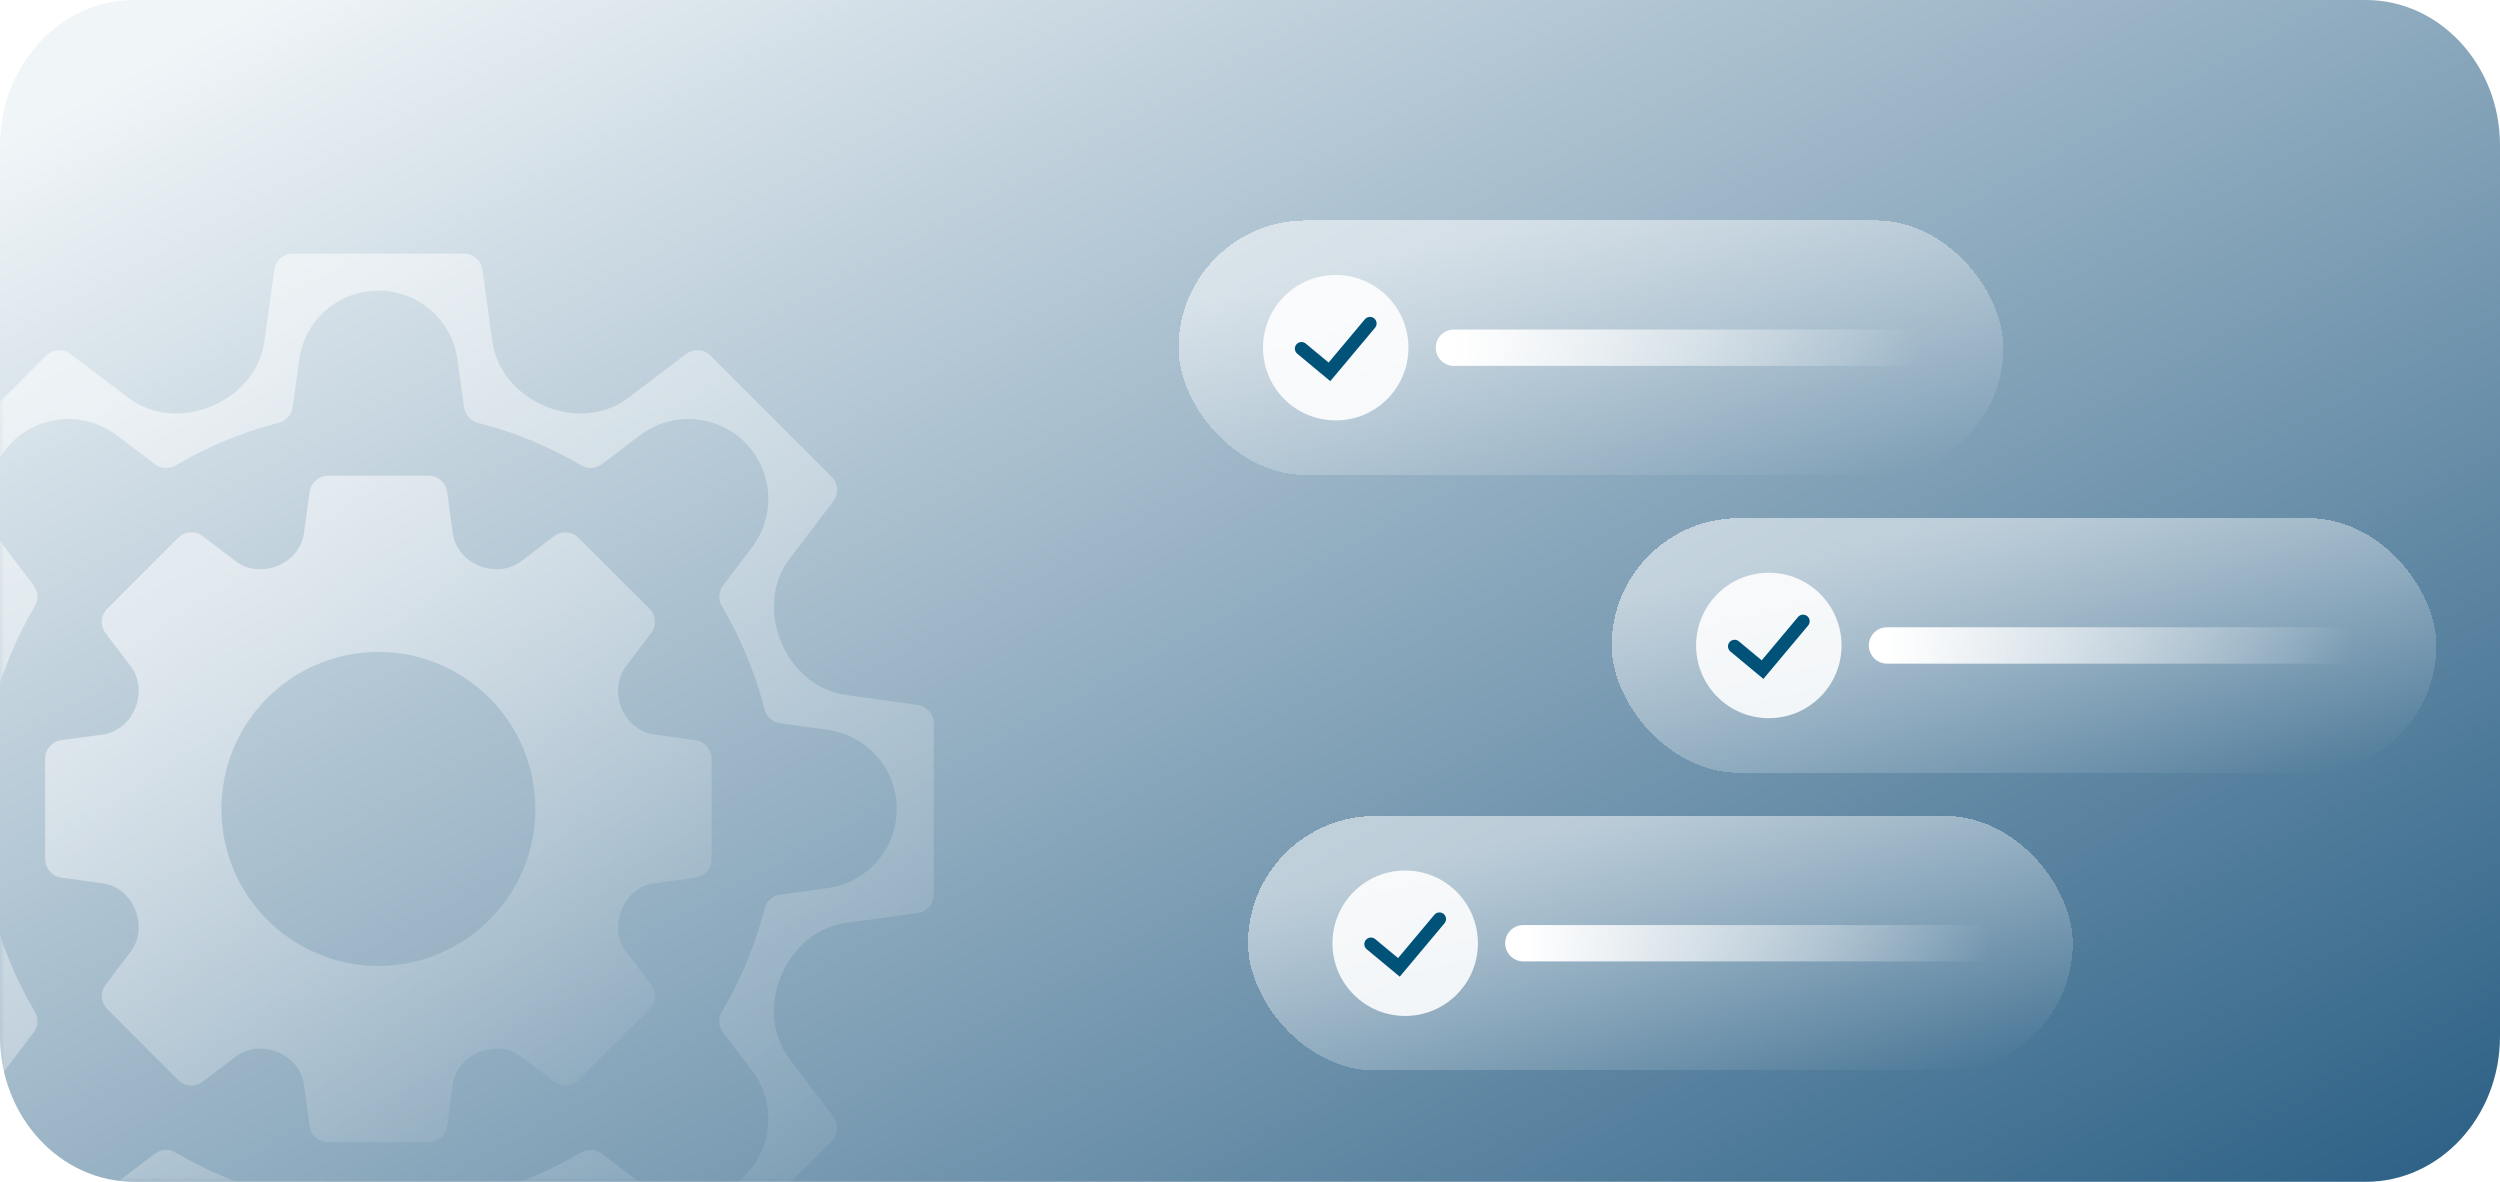 <svg width="275" height="130" viewBox="0 0 275 130" fill="none" xmlns="http://www.w3.org/2000/svg">
<path d="M0 16C0 7.163 6.611 0 14.765 0H260.235C268.389 0 275 7.163 275 16V114C275 122.837 268.389 130 260.235 130H14.765C6.611 130 0 122.837 0 114V16Z" fill="url(#paint0_linear_1312_16252)"/>
<mask id="mask0_1312_16252" style="mask-type:alpha" maskUnits="userSpaceOnUse" x="0" y="0" width="275" height="130">
<path d="M0 13.665C0 6.118 6.118 0 13.665 0H261.335C268.882 0 275 6.118 275 13.665V116.335C275 123.882 268.882 130 261.335 130H13.665C6.118 130 0 123.882 0 116.335V13.665Z" fill="white"/>
</mask>
<g mask="url(#mask0_1312_16252)">
<g filter="url(#filter0_di_1312_16252)">
<rect x="126.641" y="18.246" width="90.721" height="28" rx="14" fill="url(#paint1_linear_1312_16252)" shape-rendering="crispEdges"/>
<circle opacity="0.88" cx="143.93" cy="32.246" r="8" fill="white"/>
<path d="M140.164 32.35L143.24 34.904L147.697 29.586" stroke="#005278" stroke-width="1.455" stroke-linecap="round"/>
<path d="M156.93 32.246H208.07" stroke="url(#paint2_linear_1312_16252)" stroke-width="4" stroke-linecap="round"/>
</g>
<path d="M6.72 96.537L11.315 97.169C12.934 97.392 14.25 98.54 14.87 100.052C15.496 101.577 15.387 103.346 14.39 104.66L11.607 108.327C10.996 109.142 11.078 110.262 11.79 110.995L19.61 118.814C20.323 119.527 21.463 119.609 22.278 118.998L25.945 116.215C27.259 115.218 29.027 115.109 30.553 115.735C32.065 116.355 33.213 117.67 33.435 119.29L34.068 123.885C34.211 124.883 35.086 125.636 36.084 125.636H47.162C48.159 125.636 49.035 124.883 49.178 123.885L49.81 119.29C50.033 117.67 51.181 116.355 52.693 115.735C54.218 115.109 55.987 115.218 57.3 116.215L60.968 118.998C61.782 119.609 62.923 119.527 63.636 118.814L71.455 110.995C72.168 110.262 72.249 109.142 71.638 108.327L68.855 104.66C67.859 103.346 67.749 101.577 68.375 100.052C68.996 98.54 70.311 97.392 71.93 97.169L76.525 96.537C77.523 96.394 78.277 95.519 78.277 94.521V83.443C78.277 82.445 77.523 81.57 76.525 81.427L71.93 80.795C70.311 80.572 68.996 79.424 68.375 77.912C67.749 76.387 67.859 74.618 68.855 73.305L71.638 69.637C72.249 68.822 72.168 67.702 71.455 66.969L63.636 59.15C62.923 58.437 61.782 58.356 60.968 58.967L57.3 61.749C55.987 62.746 54.218 62.856 52.693 62.23C51.181 61.609 50.033 60.294 49.81 58.674L49.178 54.079C49.035 53.082 48.159 52.328 47.162 52.328H36.084C35.086 52.328 34.211 53.082 34.068 54.079L33.435 58.674C33.213 60.294 32.065 61.609 30.553 62.23C29.027 62.856 27.259 62.746 25.945 61.749L22.278 58.967C21.463 58.356 20.323 58.437 19.61 59.15L11.79 66.969C11.078 67.702 10.996 68.822 11.607 69.637L14.39 73.305C15.387 74.618 15.496 76.387 14.87 77.912C14.25 79.424 12.934 80.572 11.315 80.795L6.72 81.427C5.722 81.57 4.969 82.445 4.969 83.443V94.521C4.969 95.519 5.722 96.394 6.72 96.537ZM24.355 88.982C24.355 79.452 32.093 71.714 41.623 71.714C51.153 71.714 58.891 79.452 58.891 88.982C58.891 98.512 51.153 106.25 41.623 106.25C32.093 106.25 24.355 98.512 24.355 88.982Z" fill="url(#paint3_linear_1312_16252)"/>
<path d="M-17.718 100.429L-9.783 101.524C-6.538 101.972 -3.924 104.331 -2.67 107.358C-1.423 110.368 -1.616 113.852 -3.584 116.45L-8.432 122.849C-9.043 123.643 -8.961 124.783 -8.249 125.516L5.089 138.854C5.823 139.567 6.942 139.649 7.757 139.038L14.156 134.19C16.753 132.222 20.238 132.029 23.248 133.276C26.275 134.53 28.634 137.143 29.082 140.389L30.177 148.323C30.32 149.321 31.175 150.075 32.193 150.075H51.05C52.068 150.075 52.923 149.321 53.065 148.323L54.161 140.389C54.609 137.143 56.968 134.53 59.994 133.276C63.005 132.029 66.489 132.222 69.087 134.19L75.486 139.038C76.3 139.649 77.42 139.567 78.153 138.854L91.491 125.516C92.204 124.783 92.285 123.643 91.674 122.849L86.826 116.45C84.858 113.852 84.665 110.368 85.913 107.358C87.166 104.331 89.78 101.972 93.025 101.524L100.96 100.429C101.958 100.286 102.711 99.431 102.711 98.413V79.556C102.711 78.538 101.958 77.683 100.96 77.54L93.025 76.445C89.78 75.997 87.166 73.638 85.913 70.611C84.665 67.601 84.858 64.117 86.826 61.519L91.674 55.12C92.285 54.326 92.204 53.186 91.491 52.453L78.153 39.115C77.42 38.402 76.3 38.321 75.486 38.931L69.087 43.779C66.489 45.747 63.005 45.94 59.994 44.693C56.968 43.439 54.609 40.826 54.161 37.581L53.065 29.646C52.923 28.648 52.068 27.895 51.05 27.895H32.193C31.175 27.895 30.32 28.648 30.177 29.646L29.082 37.581C28.634 40.826 26.275 43.439 23.248 44.693C20.238 45.94 16.753 45.747 14.156 43.779L7.757 38.931C6.942 38.321 5.823 38.402 5.089 39.115L-8.249 52.453C-8.961 53.186 -9.043 54.326 -8.432 55.12L-3.584 61.519C-1.616 64.117 -1.423 67.601 -2.67 70.611C-3.924 73.638 -6.538 75.997 -9.783 76.445L-17.718 77.54C-18.715 77.683 -19.469 78.538 -19.469 79.556V98.413C-19.469 99.431 -18.715 100.286 -17.718 100.429ZM-15.396 88.984C-15.396 84.596 -12.158 80.881 -7.811 80.281L-2.567 79.556C-1.732 79.434 -1.081 78.844 -0.857 78.029C0.162 74.038 1.75 70.21 3.827 66.687C4.255 65.974 4.214 65.078 3.705 64.406L0.51 60.188C-2.14 56.688 -1.803 51.77 1.302 48.665C4.406 45.561 9.325 45.223 12.825 47.873L17.043 51.068C17.715 51.577 18.611 51.618 19.323 51.19C22.846 49.113 26.675 47.525 30.666 46.507C31.48 46.283 32.071 45.631 32.193 44.796L32.917 39.552C33.517 35.205 37.233 31.967 41.621 31.967C46.01 31.967 49.725 35.205 50.325 39.552L51.05 44.796C51.172 45.631 51.762 46.283 52.577 46.507C56.568 47.525 60.396 49.113 63.919 51.19C64.632 51.618 65.528 51.577 66.2 51.068L70.418 47.873C73.917 45.223 78.836 45.561 81.941 48.665C85.045 51.77 85.383 56.688 82.732 60.188L79.538 64.406C79.029 65.078 78.988 65.974 79.416 66.687C81.493 70.21 83.081 74.038 84.099 78.029C84.323 78.844 84.975 79.434 85.81 79.556L91.054 80.281C95.401 80.881 98.639 84.596 98.639 88.984C98.639 93.373 95.401 97.088 91.054 97.689L85.81 98.413C84.975 98.535 84.323 99.126 84.099 99.94C83.081 103.931 81.493 107.76 79.416 111.282C78.988 111.995 79.029 112.891 79.538 113.563L82.732 117.781C85.383 121.281 85.045 126.2 81.941 129.304C78.836 132.408 73.917 132.746 70.418 130.096L66.2 126.901C65.876 126.654 65.485 126.511 65.078 126.489C64.671 126.467 64.268 126.568 63.919 126.779C60.396 128.856 56.568 130.444 52.577 131.462C51.762 131.686 51.172 132.338 51.05 133.173L50.325 138.417C49.725 142.764 46.01 146.002 41.621 146.002C37.233 146.002 33.517 142.764 32.917 138.417L32.193 133.173C32.071 132.338 31.48 131.686 30.666 131.462C26.675 130.444 22.846 128.856 19.323 126.779C18.975 126.568 18.571 126.467 18.164 126.489C17.758 126.511 17.367 126.654 17.043 126.901L12.825 130.096C9.325 132.746 4.406 132.408 1.302 129.304C-1.803 126.2 -2.14 121.281 0.51 117.781L3.705 113.563C4.214 112.891 4.255 111.995 3.827 111.282C1.75 107.76 0.162 103.931 -0.857 99.94C-1.081 99.126 -1.732 98.535 -2.567 98.413L-7.811 97.689C-12.159 97.088 -15.396 93.373 -15.396 88.984Z" fill="url(#paint4_linear_1312_16252)"/>
<g filter="url(#filter1_di_1312_16252)">
<rect x="174.281" y="51" width="90.721" height="28" rx="14" fill="url(#paint5_linear_1312_16252)" shape-rendering="crispEdges"/>
<circle opacity="0.88" cx="191.57" cy="65" r="8" fill="white"/>
<path d="M187.805 65.103L190.881 67.658L195.337 62.34" stroke="#005278" stroke-width="1.455" stroke-linecap="round"/>
<path d="M204.57 65H255.711" stroke="url(#paint6_linear_1312_16252)" stroke-width="4" stroke-linecap="round"/>
</g>
<g filter="url(#filter2_di_1312_16252)">
<rect x="134.281" y="83.754" width="90.721" height="28" rx="14" fill="url(#paint7_linear_1312_16252)" shape-rendering="crispEdges"/>
<circle opacity="0.88" cx="151.57" cy="97.754" r="8" fill="white"/>
<path d="M147.805 97.857L150.881 100.412L155.337 95.094" stroke="#005278" stroke-width="1.455" stroke-linecap="round"/>
<path d="M164.57 97.754H215.711" stroke="url(#paint8_linear_1312_16252)" stroke-width="4" stroke-linecap="round"/>
</g>
</g>
<defs>
<filter id="filter0_di_1312_16252" x="122.141" y="13.746" width="105.719" height="43" filterUnits="userSpaceOnUse" color-interpolation-filters="sRGB">
<feFlood flood-opacity="0" result="BackgroundImageFix"/>
<feColorMatrix in="SourceAlpha" type="matrix" values="0 0 0 0 0 0 0 0 0 0 0 0 0 0 0 0 0 0 127 0" result="hardAlpha"/>
<feOffset dx="3" dy="3"/>
<feGaussianBlur stdDeviation="3.75"/>
<feComposite in2="hardAlpha" operator="out"/>
<feColorMatrix type="matrix" values="0 0 0 0 0.281 0 0 0 0 0.455 0 0 0 0 0.571 0 0 0 0.4 0"/>
<feBlend mode="normal" in2="BackgroundImageFix" result="effect1_dropShadow_1312_16252"/>
<feBlend mode="normal" in="SourceGraphic" in2="effect1_dropShadow_1312_16252" result="shape"/>
<feColorMatrix in="SourceAlpha" type="matrix" values="0 0 0 0 0 0 0 0 0 0 0 0 0 0 0 0 0 0 127 0" result="hardAlpha"/>
<feOffset dy="3"/>
<feGaussianBlur stdDeviation="1.5"/>
<feComposite in2="hardAlpha" operator="arithmetic" k2="-1" k3="1"/>
<feColorMatrix type="matrix" values="0 0 0 0 1 0 0 0 0 1 0 0 0 0 1 0 0 0 0.25 0"/>
<feBlend mode="overlay" in2="shape" result="effect2_innerShadow_1312_16252"/>
</filter>
<filter id="filter1_di_1312_16252" x="169.781" y="46.5" width="105.719" height="43" filterUnits="userSpaceOnUse" color-interpolation-filters="sRGB">
<feFlood flood-opacity="0" result="BackgroundImageFix"/>
<feColorMatrix in="SourceAlpha" type="matrix" values="0 0 0 0 0 0 0 0 0 0 0 0 0 0 0 0 0 0 127 0" result="hardAlpha"/>
<feOffset dx="3" dy="3"/>
<feGaussianBlur stdDeviation="3.75"/>
<feComposite in2="hardAlpha" operator="out"/>
<feColorMatrix type="matrix" values="0 0 0 0 0.281 0 0 0 0 0.455 0 0 0 0 0.571 0 0 0 0.4 0"/>
<feBlend mode="normal" in2="BackgroundImageFix" result="effect1_dropShadow_1312_16252"/>
<feBlend mode="normal" in="SourceGraphic" in2="effect1_dropShadow_1312_16252" result="shape"/>
<feColorMatrix in="SourceAlpha" type="matrix" values="0 0 0 0 0 0 0 0 0 0 0 0 0 0 0 0 0 0 127 0" result="hardAlpha"/>
<feOffset dy="3"/>
<feGaussianBlur stdDeviation="1.5"/>
<feComposite in2="hardAlpha" operator="arithmetic" k2="-1" k3="1"/>
<feColorMatrix type="matrix" values="0 0 0 0 1 0 0 0 0 1 0 0 0 0 1 0 0 0 0.25 0"/>
<feBlend mode="overlay" in2="shape" result="effect2_innerShadow_1312_16252"/>
</filter>
<filter id="filter2_di_1312_16252" x="129.781" y="79.254" width="105.719" height="43" filterUnits="userSpaceOnUse" color-interpolation-filters="sRGB">
<feFlood flood-opacity="0" result="BackgroundImageFix"/>
<feColorMatrix in="SourceAlpha" type="matrix" values="0 0 0 0 0 0 0 0 0 0 0 0 0 0 0 0 0 0 127 0" result="hardAlpha"/>
<feOffset dx="3" dy="3"/>
<feGaussianBlur stdDeviation="3.75"/>
<feComposite in2="hardAlpha" operator="out"/>
<feColorMatrix type="matrix" values="0 0 0 0 0.281 0 0 0 0 0.455 0 0 0 0 0.571 0 0 0 0.4 0"/>
<feBlend mode="normal" in2="BackgroundImageFix" result="effect1_dropShadow_1312_16252"/>
<feBlend mode="normal" in="SourceGraphic" in2="effect1_dropShadow_1312_16252" result="shape"/>
<feColorMatrix in="SourceAlpha" type="matrix" values="0 0 0 0 0 0 0 0 0 0 0 0 0 0 0 0 0 0 127 0" result="hardAlpha"/>
<feOffset dy="3"/>
<feGaussianBlur stdDeviation="1.5"/>
<feComposite in2="hardAlpha" operator="arithmetic" k2="-1" k3="1"/>
<feColorMatrix type="matrix" values="0 0 0 0 1 0 0 0 0 1 0 0 0 0 1 0 0 0 0.25 0"/>
<feBlend mode="overlay" in2="shape" result="effect2_innerShadow_1312_16252"/>
</filter>
<linearGradient id="paint0_linear_1312_16252" x1="111.661" y1="-48" x2="235.079" y2="174.959" gradientUnits="userSpaceOnUse">
<stop offset="0.006" stop-color="#F0F5F8"/>
<stop offset="1" stop-color="#19527A"/>
</linearGradient>
<linearGradient id="paint1_linear_1312_16252" x1="142.816" y1="23.877" x2="150.748" y2="59.039" gradientUnits="userSpaceOnUse">
<stop stop-color="white" stop-opacity="0.52"/>
<stop offset="1" stop-color="white" stop-opacity="0"/>
</linearGradient>
<linearGradient id="paint2_linear_1312_16252" x1="156.93" y1="32.746" x2="208.07" y2="32.746" gradientUnits="userSpaceOnUse">
<stop stop-color="white"/>
<stop offset="1" stop-color="white" stop-opacity="0"/>
</linearGradient>
<linearGradient id="paint3_linear_1312_16252" x1="18.04" y1="67.07" x2="64.127" y2="130.132" gradientUnits="userSpaceOnUse">
<stop stop-color="white" stop-opacity="0.52"/>
<stop offset="1" stop-color="white" stop-opacity="0"/>
</linearGradient>
<linearGradient id="paint4_linear_1312_16252" x1="2.316" y1="52.464" x2="79.128" y2="157.567" gradientUnits="userSpaceOnUse">
<stop stop-color="white" stop-opacity="0.52"/>
<stop offset="1" stop-color="white" stop-opacity="0"/>
</linearGradient>
<linearGradient id="paint5_linear_1312_16252" x1="190.457" y1="56.631" x2="198.388" y2="91.793" gradientUnits="userSpaceOnUse">
<stop stop-color="white" stop-opacity="0.52"/>
<stop offset="1" stop-color="white" stop-opacity="0"/>
</linearGradient>
<linearGradient id="paint6_linear_1312_16252" x1="204.57" y1="65.5" x2="255.711" y2="65.5" gradientUnits="userSpaceOnUse">
<stop stop-color="white"/>
<stop offset="1" stop-color="white" stop-opacity="0"/>
</linearGradient>
<linearGradient id="paint7_linear_1312_16252" x1="150.457" y1="89.385" x2="158.388" y2="124.547" gradientUnits="userSpaceOnUse">
<stop stop-color="white" stop-opacity="0.52"/>
<stop offset="1" stop-color="white" stop-opacity="0"/>
</linearGradient>
<linearGradient id="paint8_linear_1312_16252" x1="164.57" y1="98.254" x2="215.711" y2="98.254" gradientUnits="userSpaceOnUse">
<stop stop-color="white"/>
<stop offset="1" stop-color="white" stop-opacity="0"/>
</linearGradient>
</defs>
</svg>
